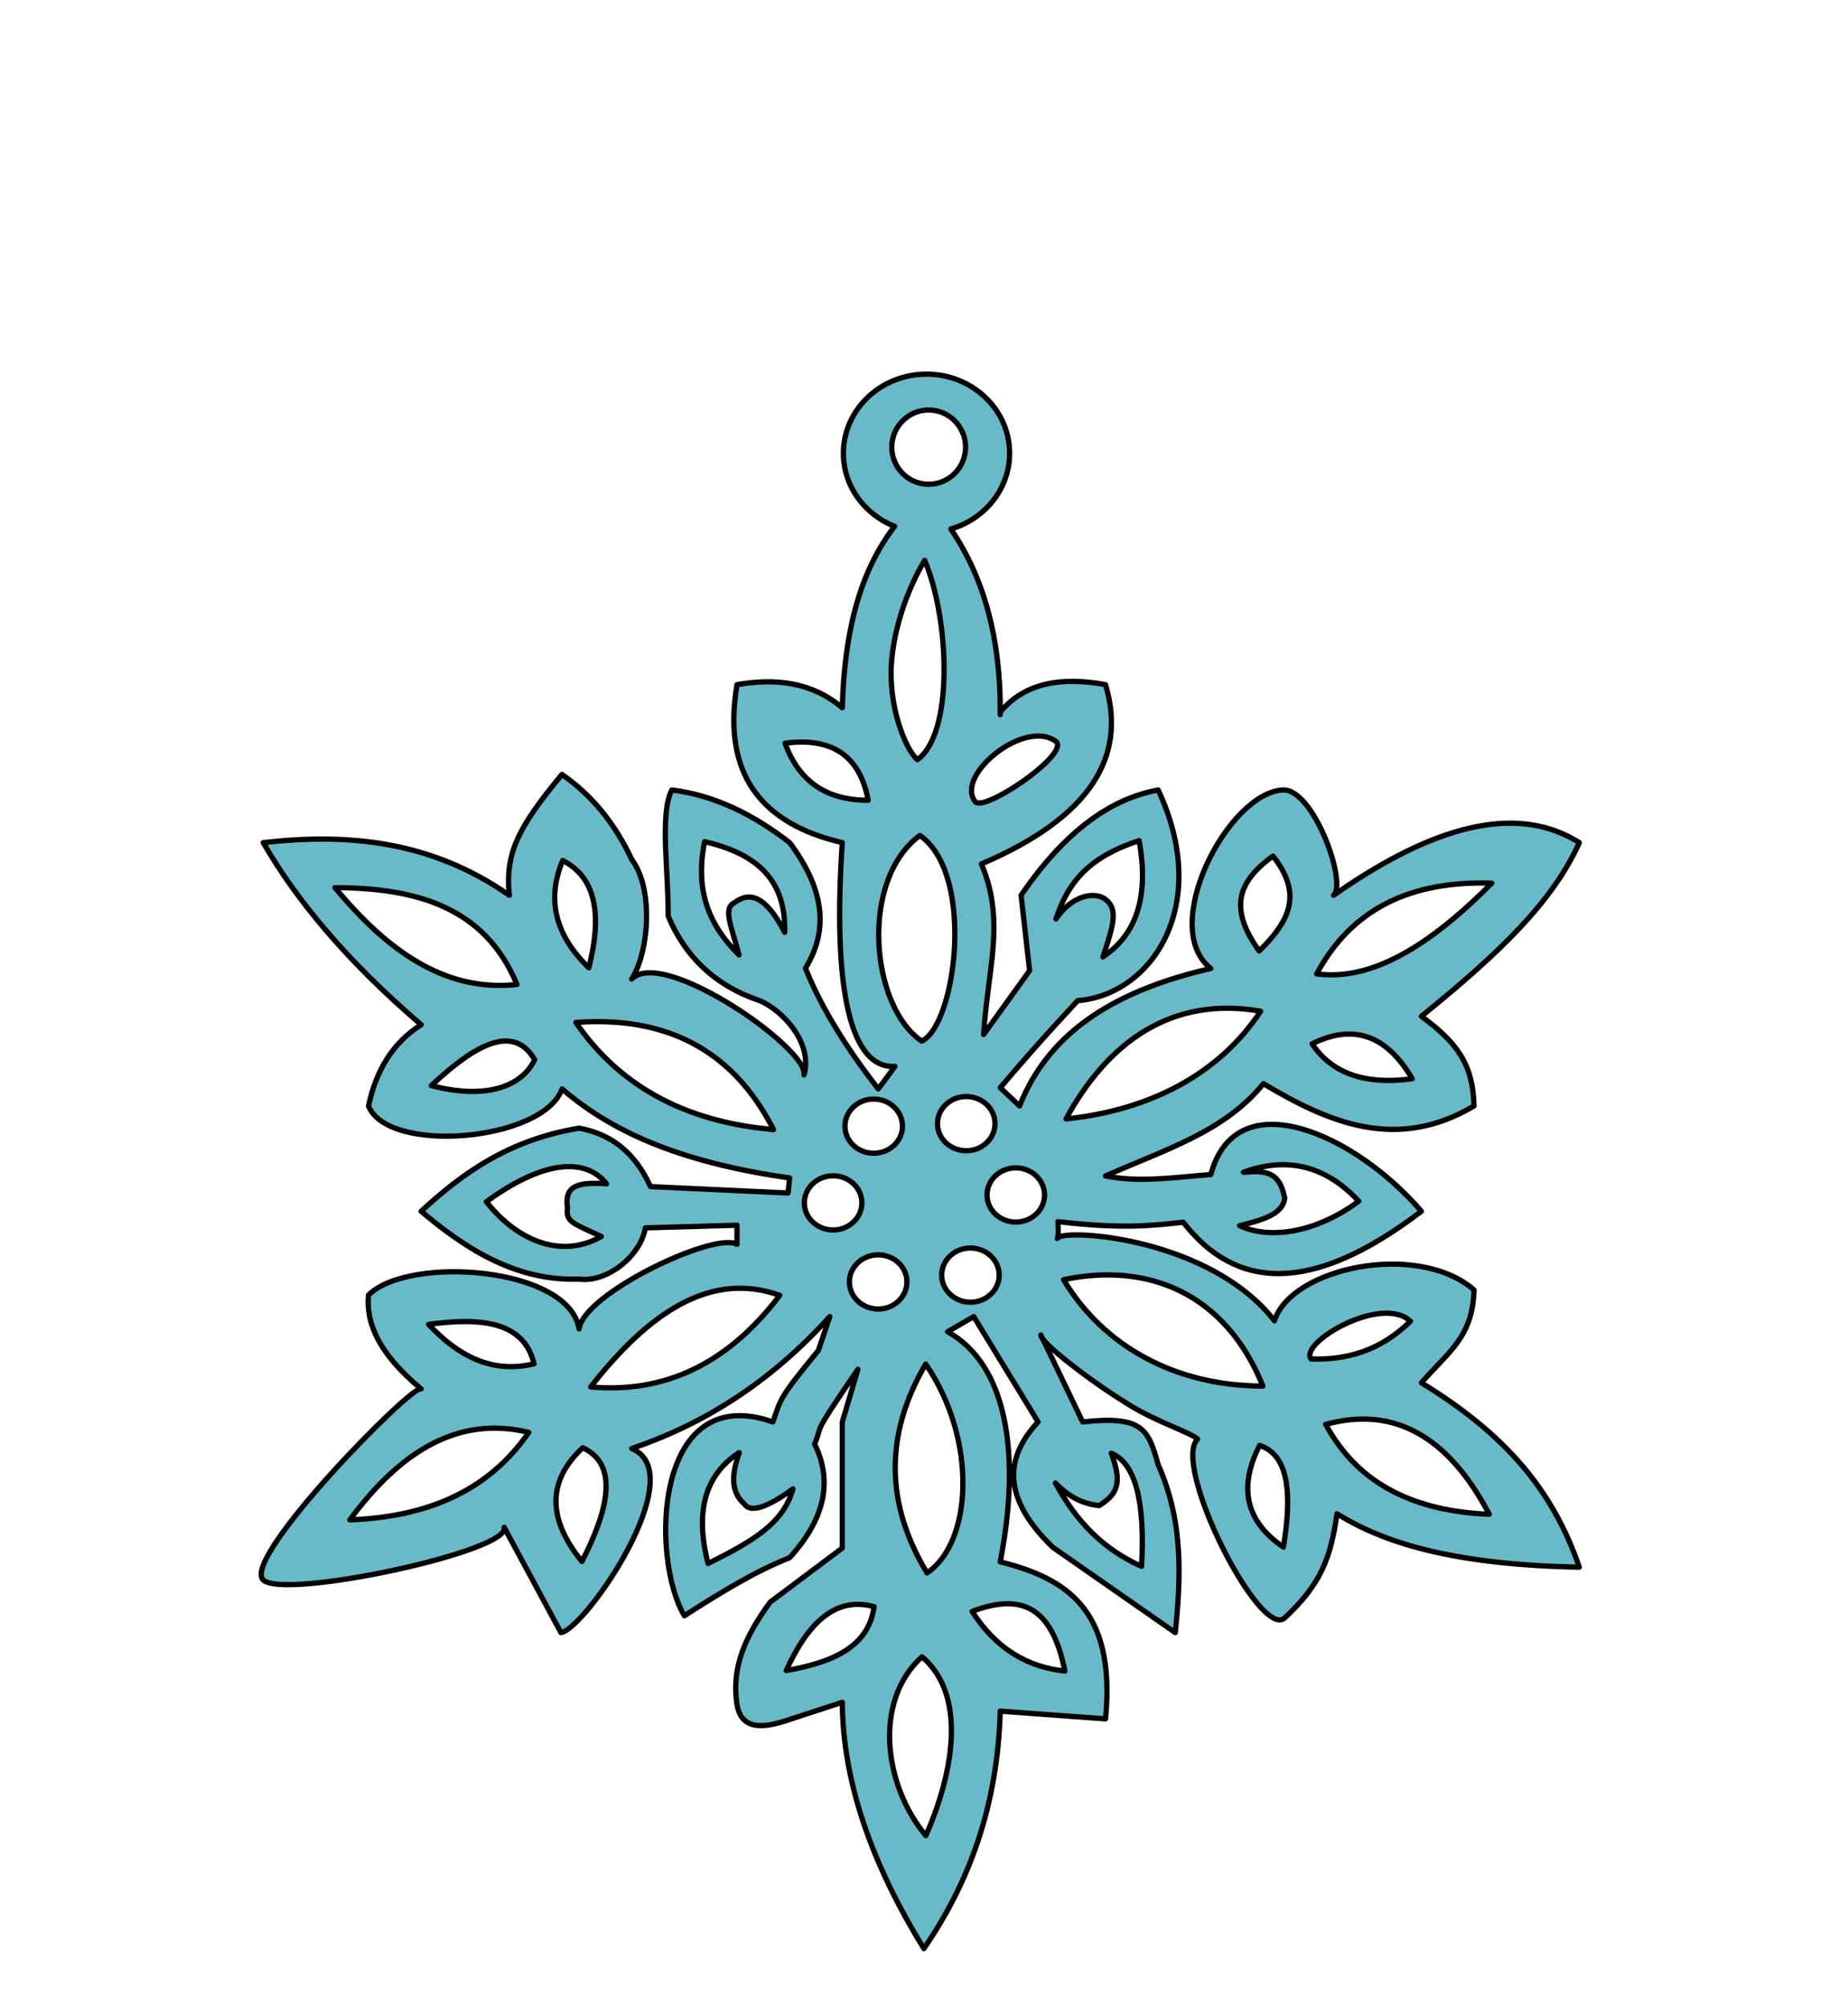<?xml version="1.0" encoding="UTF-8" standalone="no"?><!DOCTYPE svg PUBLIC "-//W3C//DTD SVG 1.1//EN" "http://www.w3.org/Graphics/SVG/1.1/DTD/svg11.dtd"><svg width="100%" height="100%" viewBox="0 0 1097 1191" version="1.1" xmlns="http://www.w3.org/2000/svg" xmlns:xlink="http://www.w3.org/1999/xlink" xml:space="preserve" xmlns:serif="http://www.serif.com/" style="fill-rule:evenodd;clip-rule:evenodd;stroke-linecap:round;stroke-linejoin:round;stroke-miterlimit:1.5;"><path d="M619.118,794.703l23.582,49.047c35.417,-3.897 38.962,4.206 44.8,25.355c15.092,33.865 13.512,66.805 10.152,99.645l-72.652,-50.583c-28.654,-27.678 -29.959,-51.734 -8.783,-74.417l-38.203,-62.5l-15.514,8.994c36.203,19.977 43.356,74.707 31.25,136.516c38.278,9.644 68.951,27.476 62.5,93.179l-62.5,-4.594c-1.58,56.784 -18.75,102.254 -45.313,140.905c-31.388,-50.854 -48.16,-99.666 -48.437,-146.174l-31.25,10.215c-13.817,4.74 -28.674,7.473 -31.25,-8.934c-3.478,-22.146 5.105,-40.745 19.696,-60.697l42.804,-32.064l0,-74.846l9.275,-31.25c-28.98,42.4 -19.992,30.84 -25.717,44.333c10.445,21.157 6.966,43.521 -14.808,67.473c-20.284,7.974 -41.048,20.69 -62.5,34.448c-20.319,-34.396 -18.066,-139.756 52.535,-115.004c4.926,-13.742 3.077,-13.372 27.001,-42.403l6.776,-20.097c-35.643,39.432 -75.25,63.951 -117.562,78.291c36.381,14.928 -28.272,107.796 -42.029,109.209l-33.695,-62.5c4.509,14.233 -130.845,43.13 -143.026,31.25c-13.245,-12.918 89.085,-116.864 93.75,-113.368c-24.739,-20.5 -32.887,-38.761 -31.25,-55.701c23.987,-23.687 119.049,-16.821 125,20.103c2.885,-21.158 80.55,-57.917 93.75,-50.177l0,-11.354l-54.403,1.591c-2.988,17.02 -22.893,32.61 -39.347,30.398c-39.026,1.343 -69.219,-19.665 -93.75,-40.242c24.404,-22.448 51.725,-42.337 93.75,-49.325c24.763,4.546 35.947,20.767 42.411,34.674l81.645,3.81l0.944,-8.933c-67.751,-9.613 -107.153,-28.797 -135.107,-52.844c-11.252,31.158 -103.376,38.965 -114.893,10.118c4.399,-20.642 14.073,-37.275 31.25,-48.202c-44.029,-37.806 -73.857,-73.623 -93.75,-108.048c50.217,-5.712 99.478,-1.266 146.098,31.25c-2.655,-25.051 5.485,-40.621 31.237,-71.715c17.229,11.903 31.183,28.498 41.415,50.424c13.248,17.615 10.141,55.216 -0,70.965c18.657,-19.093 105.449,41.64 102.263,56.931c5.515,-19.141 -13.074,-38.621 -26.356,-44.105c-26.649,-8.925 -44.354,-26.408 -54.281,-50.219c0.308,-25.639 -5.167,-60.714 2.184,-74.781c25.785,3.205 48.693,14.805 69.94,31.25c22.596,30.273 21.927,54.056 9.37,74.522c9.942,24.738 25.271,48.446 43.232,71.65l9.898,-13.377c-28.781,1.597 -36.606,-53.971 -31.25,-132.795c-48.683,-11.337 -71.385,-41.251 -62.5,-93.75c23.023,-3.956 44.413,-1.551 62.5,13.71c1.129,-42.078 9.291,-79.419 31.023,-107.624c-17.83,-7.081 -30.375,-23.841 -30.375,-43.367c-0,-25.922 22.109,-46.968 49.342,-46.968c27.232,0 49.342,21.046 49.342,46.968c-0,21.141 -14.706,39.038 -34.902,44.921c19.946,29.262 29.527,65.588 29.332,108.578l-0.012,0.014l-0,1.584c0.005,-0.534 0.009,-1.066 0.012,-1.598c14.839,-17.671 36.719,-20.926 62.488,-16.218c12.645,42.258 -8.163,78.41 -73.654,106.404c14.364,34.008 3.796,61.763 1.278,101.227l27.312,-37.936l-5.049,-44.695c26.676,-39.043 53.858,-57.41 81.363,-62.5c32.179,68.554 -4.012,121.671 -47.788,125c-7.72,8.592 -20.169,21.319 -45.962,51.664l11.499,10.836c17.964,-45.787 59.791,-69.243 113.501,-81.579c-31.265,-24.584 10.381,-104.384 42.79,-105.921c18.237,-0.865 38.304,55.31 30.085,62.5c64.644,-45.331 111.961,-52.714 145.875,-31.25c-15.78,35.085 -47.433,65.587 -93.75,103.055c20.858,15.314 30.675,28.172 31.25,53.195c-45.586,27.055 -85.716,10.307 -125,-13.239c-23.119,28.592 -58.392,39.089 -93.75,54.762c19.634,3.98 39.762,1.035 62.5,-0.865c15.188,-56.03 85.873,-23.747 125,21.842c-65.782,50.13 -110.549,46.255 -141.35,6.486c-17.787,1.94 -35.726,4.206 -74.394,-0.353c0.346,6.558 0.093,8.825 -0.139,9.606c-0.132,0.13 -0.219,0.266 -0.261,0.407c-0,0 0.127,0.044 0.261,-0.407c5.577,-5.499 90.396,0.096 128.669,49.223c9.934,-31.487 84.725,-47.416 118.464,-18.333c-0.803,28.017 -14.854,36.392 -31.25,55.123c49.211,30.148 77.715,62.918 93.75,109.416c-76.173,-1.437 -116.794,-14.863 -143.841,-31.683c-3.75,26.167 -9.43,41.674 -31.151,61.917c-14.848,12.598 -67.082,-90.777 -51.609,-106.251c-3.618,-3.618 -23.524,-9.881 -39.787,-19.79c-23.193,-14.132 -46.405,-32.333 -51.994,-39.408l-1.236,-2.571c-0.156,0.485 0.285,1.367 1.236,2.571Zm7.992,-354.505c-18.113,-14.329 -60.083,19.392 -48.399,35.239c4.171,7.519 55.574,-27.196 48.399,-35.239Zm-111.714,34.626c-5.462,-28.504 -23.63,-37.115 -49.392,-33.835c8.072,22.208 24.162,33.972 49.392,33.835Zm-97.134,24.593c-5.718,28.563 2.181,49.214 20.427,67.209c-4.337,-16.597 -9.968,-27.91 -2.429,-31.143c11.361,-8.719 21.159,1.482 29.549,17.744c0.792,-29.931 -15.037,-46.317 -47.547,-53.81Zm155.314,151.248c-9.426,0 -17.079,7.205 -17.079,16.08c0,8.874 7.653,16.079 17.079,16.079c9.427,-0 17.079,-7.205 17.079,-16.079c0,-8.875 -7.652,-16.08 -17.079,-16.08Zm-213.538,51.796c-13.481,-17.04 -39.962,-12.321 -71.336,10.644c18.834,23.791 45.018,33.81 68.247,20.6c-17.198,-7.948 -21.215,-8.808 -20.064,-16.976c-2.015,-13.143 6.052,-15.525 23.153,-14.268Zm217.03,253.738c14.324,22.317 33.082,33.072 55.084,35.366c-6.935,-34.031 -22.193,-47.964 -55.084,-35.366Zm82.586,-93.895c6.654,17.478 3.834,24.253 -7.126,31.075c-11.596,-1.194 -19.418,-6.605 -26.022,-13.376c8.509,15.354 22.588,36.763 51.142,49.428c2.107,-37.588 -3.289,-61.095 -17.994,-67.127Zm-56.674,-169.318c-9.426,0 -17.079,7.205 -17.079,16.079c0,8.875 7.653,16.08 17.079,16.08c9.427,-0 17.079,-7.205 17.079,-16.08c0,-8.874 -7.652,-16.079 -17.079,-16.079Zm-285.601,-64.218c-12.614,-21.531 -35.244,-9.02 -61.374,15.386c31.241,8.235 53.443,1.346 61.374,-15.386Zm231.544,-296.276c0,0 -16.726,26.115 -19.633,59.622c-2.324,26.781 8.251,52.599 15.28,58.66c21.496,-15.283 19.301,-82.678 4.353,-118.282Zm-86.058,436.143c-40.947,-14.663 -77.634,10.111 -112.218,54.345c43.699,3.953 81.283,-13.538 112.218,-54.345Zm422.683,-244.604c-54.416,-1.738 -85.735,20.132 -103.944,53.828c31.983,4.392 66.263,-15.837 103.944,-53.828Zm-364.261,220.559c-9.426,-0 -17.079,7.204 -17.079,16.079c-0,8.874 7.653,16.079 17.079,16.079c9.426,-0 17.079,-7.205 17.079,-16.079c0,-8.875 -7.653,-16.079 -17.079,-16.079Zm226.405,113.089c-12.811,25.122 -8.056,45.219 14.14,60.328c5.264,-31.63 3.204,-54.803 -14.14,-60.328Zm136.351,40.863c-24.519,-46.58 -56.874,-64.384 -97.085,-53.339c19.837,36.612 54.1,51.534 97.085,53.339Zm-577.173,-314.368c-19.025,-46.06 -60.012,-57.333 -108.033,-57.467c30.717,36.983 64.947,62.133 108.033,57.467Zm152.304,86.067c-24.563,-48.035 -64.628,-67.444 -117.32,-63.532c25.178,36.643 63.33,58.881 117.32,63.532Zm378.05,113.783c-16.845,-16.159 -66.167,12.72 -58.997,22.355c21.427,0.752 41.437,-5.096 58.997,-22.355Zm-289.912,199.064c-29.097,26.228 -22.603,76.447 2.3,106.118c16.756,-38.095 24.254,-83.607 -2.3,-106.118Zm-201.391,-124.03c-20.975,19.483 -21.232,41.969 -0.47,67.5c17.165,-33.412 20.784,-58.133 0.47,-67.5Zm285.431,-99.731c23.828,39.757 66.725,63.119 118.335,63.131c-22.627,-55.688 -68.681,-73.544 -118.335,-63.131Zm-136.811,-61.648c-9.426,0 -17.079,7.205 -17.079,16.08c-0,8.874 7.653,16.079 17.079,16.079c9.426,-0 17.079,-7.205 17.079,-16.079c0,-8.875 -7.653,-16.08 -17.079,-16.08Zm24.322,255.676c-23.24,-6.381 -39.442,10.109 -52.162,37.911c27.159,-4.756 48.978,-13.82 52.162,-37.911Zm27.191,-457.626c-36.197,26.809 -29.101,101.801 1.125,122.024c20.178,-9.555 32.024,-98.909 -1.125,-122.024Zm-27.41,156.418c-9.426,0 -17.079,7.205 -17.079,16.079c-0,8.875 7.653,16.08 17.079,16.08c9.426,-0 17.079,-7.205 17.079,-16.08c0,-8.874 -7.653,-16.079 -17.079,-16.079Zm32.627,-408.867c-12.087,0 -21.9,9.876 -21.9,22.039c-0,12.164 9.813,22.039 21.9,22.039c12.087,0 21.9,-9.875 21.9,-22.039c-0,-12.163 -9.813,-22.039 -21.9,-22.039Zm186.841,452.309c11.568,-0.922 21.547,-1.421 24.532,15.513c-1.213,9.023 -12.043,12.603 -26.809,16.191c17.935,8.362 45.389,4.239 70.757,-14.535c-17.816,-19.037 -40.06,-27.576 -68.48,-17.169Zm40.766,-76.21c11.587,17.39 31.199,24.552 59.429,20.73c-15.043,-25.754 -34.774,-32.973 -59.429,-20.73Zm-336.99,273.056c-10.076,-8.629 -5.902,-22.034 -3.044,-30.534c-18.668,12.161 -27.022,32.49 -18.54,65.821c27.565,-13.567 44.973,-24.344 50.368,-44.256c-15.505,11.418 -25.44,14.264 -28.784,8.969Zm107.62,-83.036c-24.459,41.67 -24.034,82.976 0.798,123.925c26.574,-17.777 30.437,-78.284 -0.798,-123.925Zm-235.632,40.56c-41.894,-10.256 -76.29,11.38 -106.246,51.894c44.114,-1.686 81.301,-15.806 106.246,-51.894Zm441.791,-342.001c-22.415,16.218 -25.348,32.344 -8.2,56.321c19.193,-18.703 25.313,-34.503 8.2,-56.321Zm-7.327,92.071c-52.917,-9.19 -90.561,18.204 -115.563,63.922c49.909,-5.179 90.885,-26.588 115.563,-63.922Zm-172.278,140.516c-9.426,0 -17.079,7.205 -17.079,16.079c0,8.875 7.653,16.079 17.079,16.079c9.426,0 17.079,-7.204 17.079,-16.079c0,-8.874 -7.653,-16.079 -17.079,-16.079Zm-226.544,-166.299c8.035,-31.298 4.343,-53.641 -15.517,-63.638c-9.664,23.104 -4.443,44.31 15.517,63.638Zm-32.515,234.998c-5.894,-25.007 -31.189,-27.703 -62.586,-23.382c17.606,18.725 37.605,29.414 62.586,23.382Zm359.184,-310.465c-28.391,9.361 -41.759,23.285 -49.339,46.497c8.547,-13.172 22.851,-17.313 30.042,-11.081c6.601,5.72 4.243,14.474 -2.173,33.611c19.503,-13.032 27.618,-35.266 21.47,-69.027Z" style="fill:#69bac9;stroke:#000;stroke-width:3.13px;"/></svg>